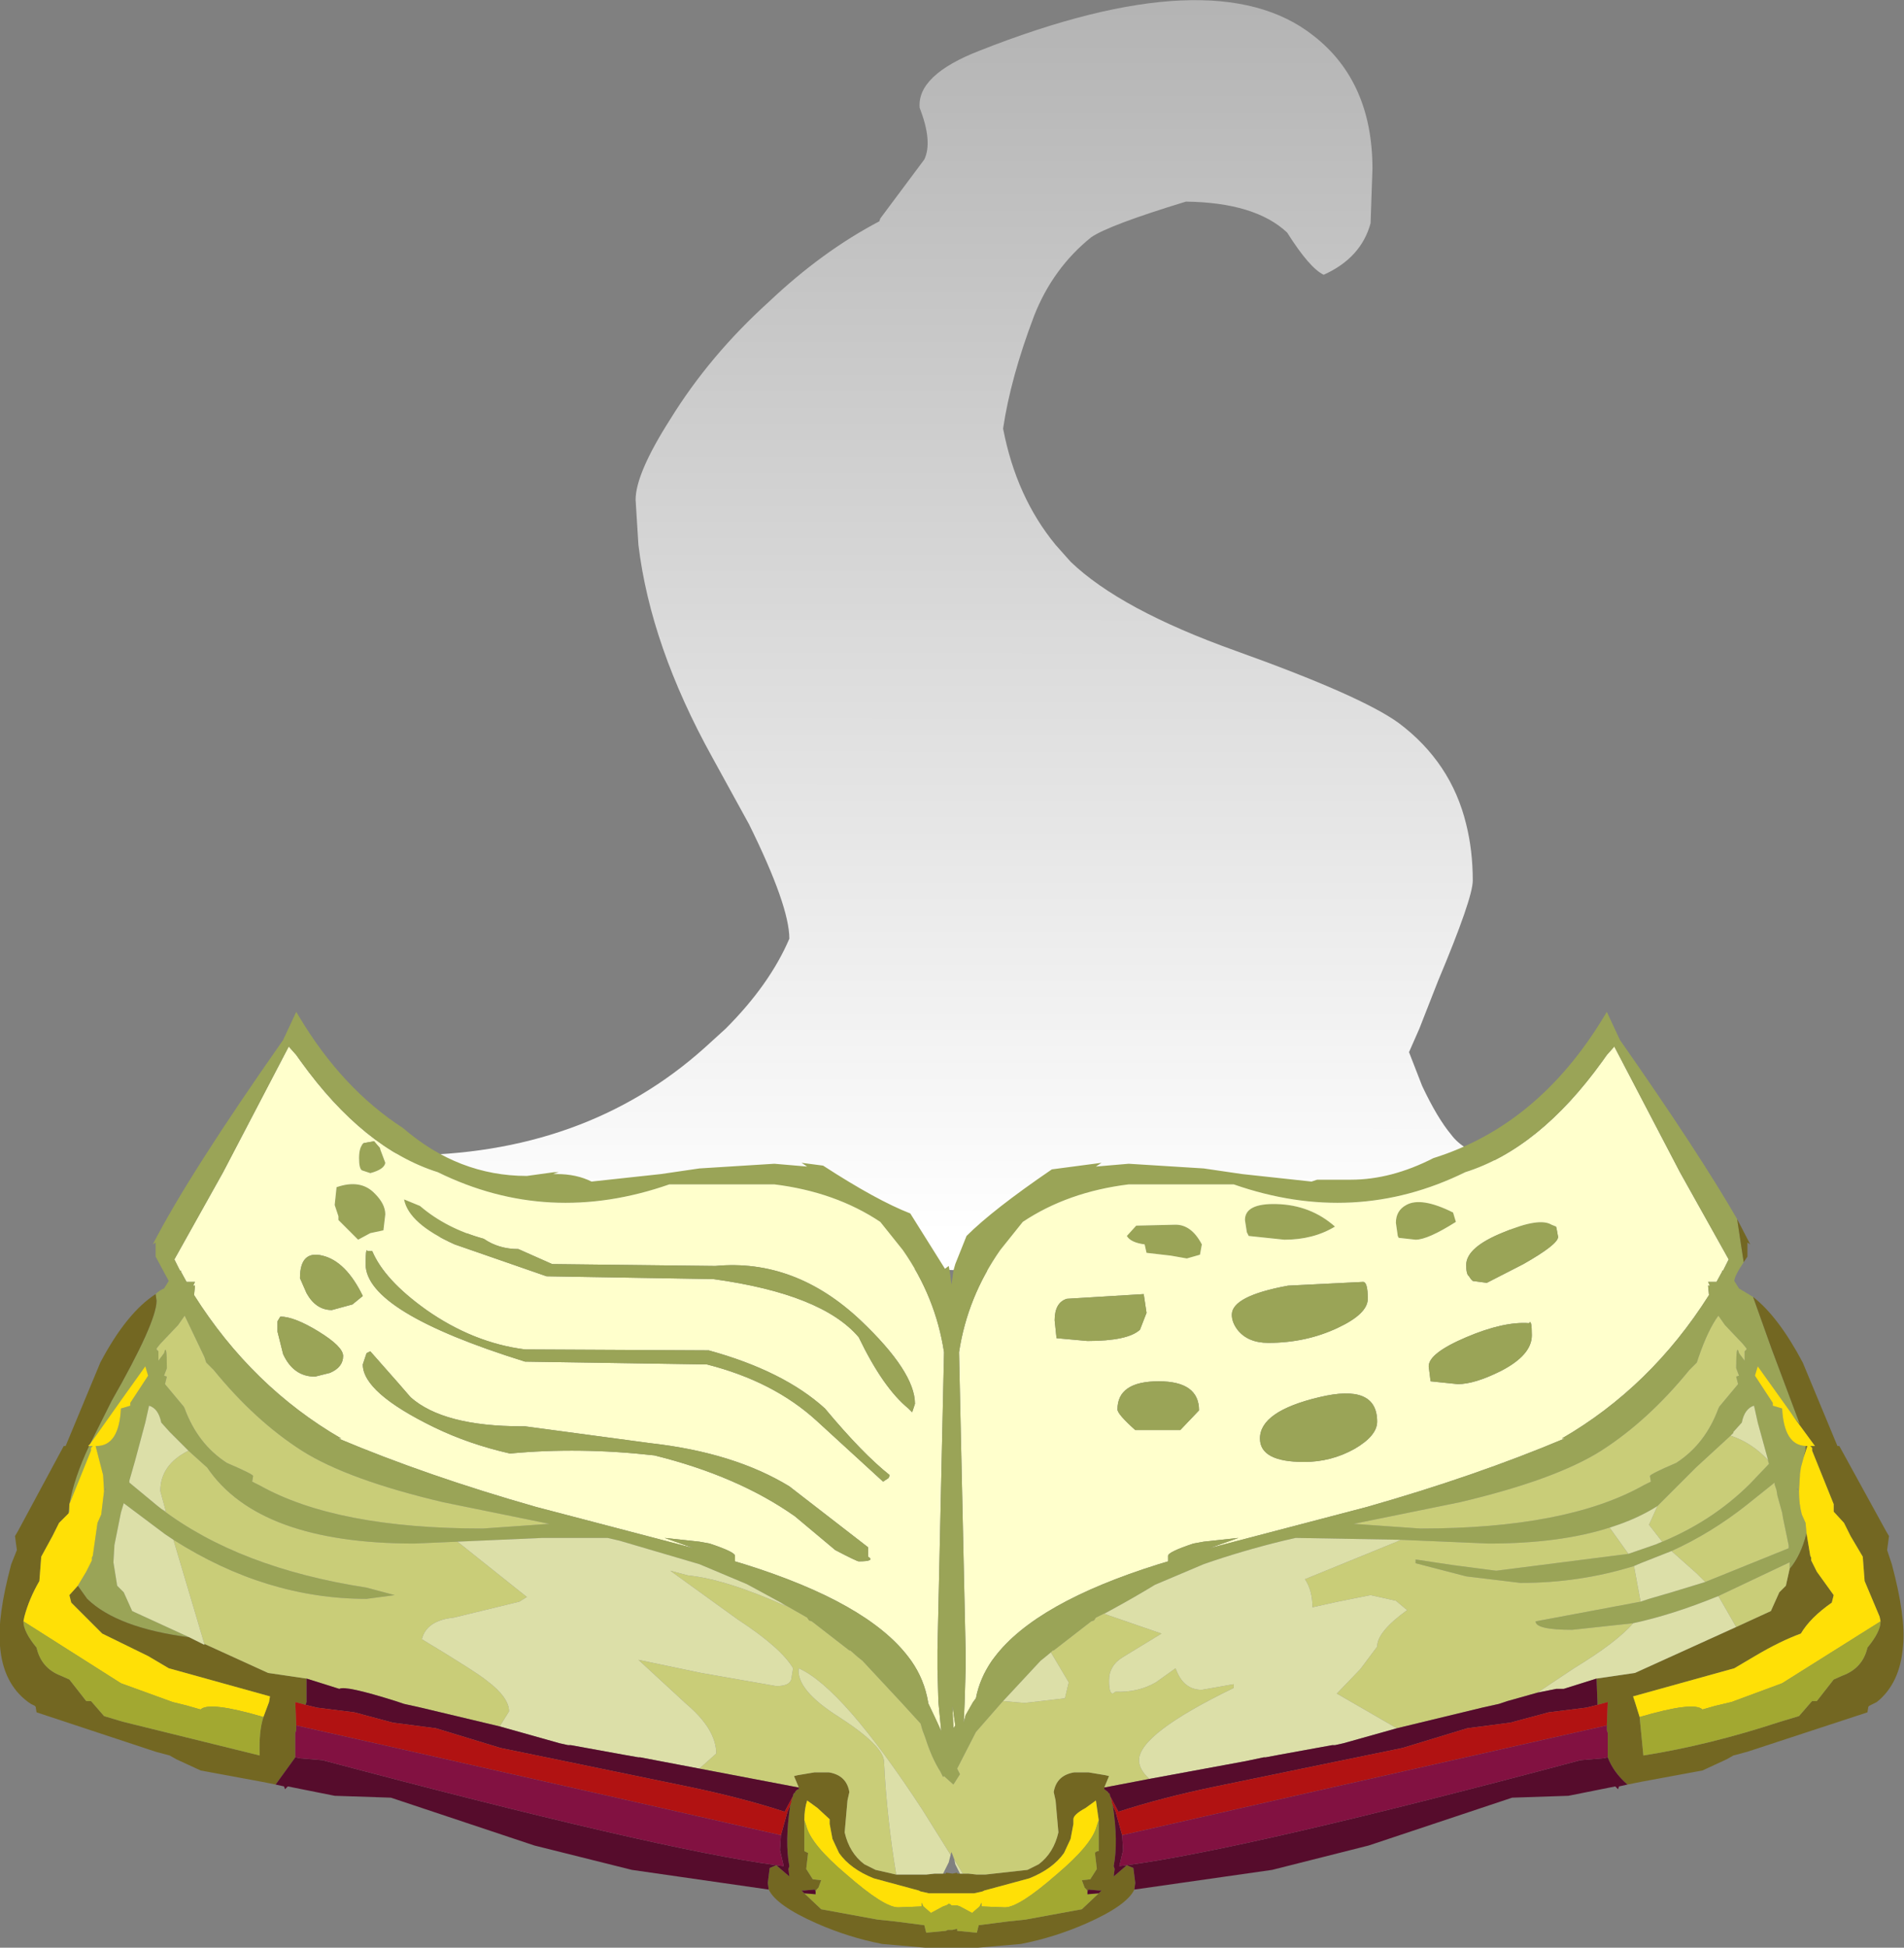 <?xml version="1.0" encoding="UTF-8" standalone="no"?>
<svg xmlns:ffdec="https://www.free-decompiler.com/flash" xmlns:xlink="http://www.w3.org/1999/xlink" ffdec:objectType="frame" height="103.85px" width="101.55px" xmlns="http://www.w3.org/2000/svg">
  <rect width="100%" height="100%" fill="#808080" stroke="none"/>
  <g transform="matrix(1.0, 0.0, 0.0, 1.0, 0.0, -50.6)">
    <use ffdec:characterId="580" height="103.85" transform="matrix(1.0, 0.0, 0.0, 1.0, 0.0, 50.6)" width="101.55" xlink:href="#shape0"/>
  </g>
  <defs>
    <g id="shape0" transform="matrix(1.0, 0.0, 0.0, 1.0, 0.0, -50.6)">
      <path d="M38.0 91.0 Q34.7 85.05 34.05 79.65 L33.9 77.25 Q33.9 75.85 35.75 72.95 37.85 69.55 41.0 66.7 43.85 64.0 46.9 62.4 L46.95 62.25 49.3 59.1 Q49.75 58.15 49.05 56.35 48.9 54.6 52.25 53.3 64.8 48.35 70.05 52.5 73.2 54.95 73.2 59.6 L73.1 62.5 Q72.6 64.35 70.6 65.25 69.85 64.9 68.65 63.0 66.95 61.4 63.25 61.35 59.15 62.6 58.2 63.25 56.15 64.9 55.15 67.45 53.9 70.75 53.5 73.45 54.2 77.1 56.3 79.65 L57.1 80.55 Q59.75 83.1 65.9 85.3 72.6 87.7 74.6 89.15 77.4 91.25 78.2 94.55 78.55 95.95 78.55 97.55 78.55 98.5 76.7 102.9 L75.7 105.45 75.15 106.7 75.85 108.5 Q76.65 110.2 77.4 111.1 78.65 112.8 83.65 113.0 L88.55 113.7 89.65 114.4 88.55 114.85 86.05 115.5 81.65 116.3 79.1 115.95 Q77.45 116.5 74.2 117.05 66.45 118.4 55.45 118.4 41.6 118.4 28.75 115.65 23.9 116.8 18.65 116.8 L13.8 116.5 Q14.3 115.15 14.3 113.7 L14.0 111.5 15.55 110.75 Q16.8 110.75 18.75 111.5 L21.55 112.2 Q31.2 112.2 37.6 106.45 L38.7 105.45 Q41.05 103.1 42.1 100.65 42.1 98.9 39.95 94.55 L38.0 91.0" fill="url(#gradient0)" fill-rule="evenodd" stroke="none"/>
      <path d="M66.4 115.65 L66.5 116.3 66.6 116.5 68.5 116.7 Q70.05 116.7 71.2 116.0 69.9 114.85 68.1 114.8 66.4 114.75 66.4 115.65 M65.8 113.75 Q72.25 116.0 78.15 113.1 82.1 111.85 85.45 107.2 L85.7 106.85 86.1 106.4 89.6 113.1 92.2 117.75 91.9 118.35 91.85 118.35 91.85 118.4 91.55 118.95 91.1 118.95 91.2 119.15 91.1 119.15 91.15 119.65 Q88.05 124.55 83.3 127.3 L83.45 127.3 Q78.7 129.3 72.9 130.95 L64.5 133.15 66.05 132.6 64.2 132.8 63.65 132.9 Q62.3 133.35 62.3 133.55 L62.3 133.85 61.8 134.0 Q55.25 136.05 53.05 138.95 L52.9 139.15 Q52.25 140.1 52.05 141.15 L51.9 141.35 51.5 142.05 51.4 142.45 51.45 141.35 51.5 139.6 51.5 139.15 51.5 138.6 51.15 122.7 Q51.6 119.75 53.35 117.25 L54.55 115.75 Q56.95 114.15 60.2 113.75 L65.8 113.75 M78.2 121.9 Q76.2 122.75 76.2 123.45 L76.3 124.25 77.75 124.4 Q78.65 124.4 80.05 123.7 81.7 122.85 81.7 121.8 81.7 120.9 81.55 121.15 80.2 121.05 78.2 121.9 M78.2 118.05 Q78.2 118.55 78.35 118.65 L78.45 118.8 78.55 118.9 79.3 119.0 81.25 118.0 Q83.1 116.95 83.1 116.55 L83.0 116.0 82.75 115.9 Q82.1 115.5 80.2 116.3 78.2 117.1 78.2 118.05 M77.65 115.75 L77.5 115.25 Q75.8 114.4 75.0 114.85 74.45 115.15 74.45 115.8 L74.55 116.5 74.6 116.6 75.5 116.7 Q76.15 116.7 77.65 115.75 M66.0 121.5 Q66.55 122.2 67.65 122.2 69.65 122.2 71.35 121.4 72.95 120.65 72.95 119.85 72.95 118.95 72.7 118.95 L68.7 119.15 Q65.7 119.7 65.7 120.7 65.7 121.1 66.0 121.5 M60.8 121.5 L61.15 120.6 61.0 119.6 56.9 119.85 Q56.25 120.05 56.25 121.0 L56.35 121.95 58.0 122.1 Q60.15 122.1 60.8 121.5 M64.1 116.95 Q63.55 115.9 62.7 115.9 L60.6 115.95 60.1 116.5 Q60.3 116.85 61.05 116.95 L61.15 117.4 62.45 117.55 63.3 117.7 64.0 117.5 64.1 116.95 M48.15 117.25 Q49.9 119.75 50.35 122.7 L50.0 138.6 50.0 139.15 50.0 139.6 50.05 141.35 50.2 142.9 49.95 142.35 49.5 141.4 49.5 141.35 Q49.3 140.15 48.6 139.15 L48.45 138.95 Q46.25 136.05 39.7 134.0 L39.2 133.85 39.2 133.55 Q39.2 133.35 37.85 132.9 L37.3 132.8 35.45 132.6 37.0 133.15 28.6 130.95 Q22.8 129.3 18.05 127.3 L18.2 127.3 Q13.45 124.55 10.35 119.65 L10.4 119.15 10.3 119.15 10.4 118.95 9.95 118.95 9.65 118.4 9.65 118.35 9.6 118.35 9.3 117.75 11.9 113.1 15.4 106.4 15.8 106.85 16.05 107.2 Q19.4 111.85 23.35 113.1 29.25 116.0 35.7 113.75 L41.3 113.75 Q44.55 114.15 46.95 115.75 L48.15 117.25 M42.4 131.45 L44.55 133.25 Q45.7 133.85 45.8 133.85 46.7 133.85 46.3 133.6 L46.3 133.1 42.1 129.85 Q39.15 128.05 34.7 127.55 L28.0 126.65 27.85 126.65 Q23.65 126.65 21.9 125.1 L21.25 124.35 19.75 122.65 19.55 122.75 19.35 123.35 Q19.35 124.85 23.15 126.7 25.0 127.6 27.2 128.1 30.9 127.75 34.9 128.2 39.35 129.3 42.4 131.45 M48.45 125.7 L48.65 125.9 48.8 125.45 Q48.8 123.75 45.9 121.0 42.4 117.7 38.15 118.1 L29.45 118.0 27.65 117.2 Q26.6 117.2 25.8 116.65 23.8 116.1 22.4 114.9 L21.55 114.55 Q21.8 115.85 24.25 116.95 L29.15 118.65 38.05 118.8 Q43.85 119.6 45.8 121.9 47.1 124.6 48.45 125.7 M47.1 129.6 L47.4 129.4 47.45 129.25 Q46.0 128.1 44.0 125.7 41.8 123.7 37.8 122.6 L28.0 122.55 Q25.25 122.2 22.75 120.45 20.5 118.85 19.85 117.3 L19.6 117.3 Q19.5 117.1 19.5 118.0 19.5 120.55 28.0 123.2 L37.7 123.35 Q41.25 124.25 43.55 126.35 L47.1 129.6 M59.6 125.75 Q59.6 126.0 60.55 126.85 L62.95 126.85 63.95 125.8 Q63.95 124.25 61.8 124.25 59.6 124.25 59.6 125.75 M50.95 142.6 L50.85 142.75 50.8 141.55 50.95 142.6 M72.25 127.85 Q73.45 127.15 73.45 126.4 73.45 124.35 70.35 125.1 67.2 125.85 67.2 127.3 67.2 128.55 69.55 128.55 71.0 128.55 72.25 127.85 M20.25 111.8 L19.95 111.45 19.4 111.55 Q19.15 111.75 19.15 112.35 19.15 112.9 19.3 113.0 L19.75 113.15 Q20.5 112.95 20.55 112.6 L20.25 111.8 M20.45 116.2 L20.55 115.35 Q20.55 114.8 20.0 114.25 19.25 113.45 17.95 113.9 L17.85 114.85 18.05 115.45 18.05 115.65 19.1 116.7 19.75 116.35 20.45 116.2 M16.35 119.55 Q16.85 120.45 17.7 120.45 L18.8 120.15 19.35 119.7 Q18.45 117.85 17.2 117.55 16.0 117.25 16.0 118.75 L16.35 119.55 M14.95 120.8 L14.8 121.05 14.8 121.6 15.1 122.8 Q15.65 124.0 16.8 124.0 L17.6 123.8 Q18.3 123.5 18.3 122.9 18.3 122.4 17.0 121.6 15.7 120.8 14.95 120.8" fill="#ffffcc" fill-rule="evenodd" stroke="none"/>
      <path d="M66.4 115.65 Q66.4 114.75 68.1 114.8 69.9 114.85 71.2 116.0 70.05 116.7 68.5 116.7 L66.6 116.5 66.5 116.3 66.4 115.65 M8.3 119.6 Q8.5 119.4 8.75 119.3 L9.0 118.9 8.3 117.6 8.3 116.85 8.15 116.95 Q10.05 113.25 15.1 106.05 L15.8 104.55 15.95 104.8 Q18.25 108.65 21.5 110.75 24.45 113.3 28.1 113.3 L29.55 113.1 29.8 113.1 29.5 113.2 29.7 113.2 Q30.75 113.2 31.55 113.6 L35.25 113.2 37.3 112.9 38.1 112.85 41.3 112.65 43.05 112.8 42.75 112.6 43.9 112.75 Q46.75 114.6 48.55 115.3 L50.4 118.25 50.6 118.1 50.65 118.35 50.75 119.1 50.85 118.35 50.95 118.0 51.55 116.5 Q52.95 115.1 56.1 112.95 L58.75 112.6 58.45 112.8 60.2 112.65 63.4 112.85 64.2 112.9 66.25 113.2 69.95 113.6 70.25 113.5 72.05 113.5 Q74.2 113.5 76.45 112.35 82.05 110.6 85.55 104.8 L85.7 104.55 86.4 106.05 Q90.6 112.05 92.65 115.6 L93.0 117.9 Q92.5 118.65 92.5 118.9 L92.75 119.3 93.5 119.75 94.5 122.55 96.0 126.55 95.7 126.2 95.5 125.9 95.0 125.2 93.75 123.45 93.6 123.95 94.55 125.4 94.55 125.55 95.05 125.7 Q95.15 127.65 96.3 127.7 L96.3 127.9 96.2 128.3 96.05 128.85 96.0 129.2 96.0 129.25 95.95 130.1 Q95.95 130.8 96.1 131.35 L96.3 131.8 96.35 132.35 Q96.05 133.55 95.45 134.25 L95.45 134.1 95.45 133.9 91.65 135.7 Q89.2 136.7 87.1 137.15 L83.85 137.5 Q81.9 137.5 81.9 137.05 L87.5 136.0 87.95 135.85 89.15 135.5 90.95 134.95 95.4 133.15 95.4 133.05 95.4 133.0 95.1 131.55 95.05 131.25 94.8 130.35 94.75 130.05 94.65 129.75 94.65 129.65 93.15 130.85 Q91.25 132.35 89.15 133.3 L87.5 133.95 87.15 134.1 Q84.25 135.0 81.1 135.0 L78.2 134.65 75.5 133.95 75.5 133.75 77.5 134.05 79.8 134.35 86.85 133.45 88.3 132.95 Q91.25 131.8 93.35 129.7 L94.35 128.65 94.3 128.5 94.3 128.45 93.75 126.45 93.55 125.55 Q93.05 125.7 92.9 126.45 L92.45 126.95 92.45 127.0 92.3 127.15 90.45 128.85 88.4 130.9 Q87.3 131.6 85.85 132.05 83.2 132.9 79.4 132.9 L74.7 132.7 69.1 132.6 68.45 132.75 Q66.2 133.3 64.2 134.0 L61.6 135.1 Q60.45 135.8 59.25 136.45 L58.45 136.85 58.35 137.0 58.2 137.05 56.2 138.6 56.15 138.6 56.05 138.7 55.75 138.95 55.5 139.15 53.5 141.3 53.45 141.35 52.05 142.95 51.05 144.9 51.2 145.2 50.85 145.75 50.35 145.3 50.3 145.35 50.15 145.05 Q49.7 144.35 49.35 143.25 L49.2 142.85 49.1 142.5 48.05 141.35 46.0 139.15 45.75 138.95 45.35 138.6 45.3 138.6 43.3 137.05 43.15 137.0 43.05 136.85 41.65 136.05 39.9 135.1 39.8 135.05 37.3 134.0 33.05 132.75 32.4 132.6 28.95 132.6 24.4 132.8 22.1 132.9 Q13.8 132.9 11.05 128.85 L10.05 127.95 9.05 126.95 8.6 126.45 Q8.45 125.7 7.95 125.55 L7.75 126.45 7.2 128.5 6.9 129.55 6.9 129.65 8.35 130.85 8.6 131.05 Q12.75 134.2 19.55 135.25 L21.05 135.65 19.55 135.85 Q14.2 135.85 9.25 132.7 L8.8 132.4 6.6 130.75 6.45 131.25 6.15 132.75 6.1 133.0 6.1 133.05 6.05 133.9 6.25 135.15 6.6 135.5 7.05 136.5 10.1 137.9 Q6.25 137.4 4.65 135.85 L4.15 135.15 4.6 134.4 4.9 133.8 4.9 133.65 4.95 133.55 5.2 131.8 5.4 131.35 5.55 130.1 5.5 129.25 5.1 127.7 5.15 127.7 Q6.35 127.7 6.45 125.7 L6.95 125.55 6.95 125.4 7.9 123.95 7.75 123.45 6.5 125.2 4.8 127.6 5.95 125.3 Q8.35 121.1 8.35 119.95 L8.3 119.6 M5.55 130.1 L5.65 130.0 5.65 129.95 5.55 130.1 M95.95 130.1 L95.85 129.95 95.85 130.0 95.95 130.1 M64.1 116.95 L64.0 117.5 63.3 117.7 62.45 117.55 61.15 117.4 61.05 116.95 Q60.3 116.85 60.1 116.5 L60.6 115.95 62.7 115.9 Q63.55 115.9 64.1 116.95 M60.8 121.5 Q60.15 122.1 58.0 122.1 L56.35 121.95 56.25 121.0 Q56.25 120.05 56.9 119.85 L61.0 119.6 61.15 120.6 60.8 121.5 M66.0 121.5 Q65.7 121.1 65.7 120.7 65.7 119.7 68.7 119.15 L72.7 118.95 Q72.95 118.95 72.95 119.85 72.95 120.65 71.35 121.4 69.65 122.2 67.65 122.2 66.55 122.2 66.0 121.5 M77.65 115.75 Q76.15 116.7 75.5 116.7 L74.6 116.6 74.55 116.5 74.45 115.8 Q74.45 115.15 75.0 114.85 75.8 114.4 77.5 115.25 L77.65 115.75 M78.2 118.05 Q78.2 117.1 80.2 116.3 82.1 115.5 82.75 115.9 L83.0 116.0 83.1 116.55 Q83.1 116.95 81.25 118.0 L79.3 119.0 78.55 118.9 78.45 118.8 78.35 118.65 Q78.2 118.55 78.2 118.05 M78.2 121.9 Q80.2 121.05 81.55 121.15 81.7 120.9 81.7 121.8 81.7 122.85 80.05 123.7 78.65 124.4 77.75 124.4 L76.3 124.25 76.2 123.45 Q76.2 122.75 78.2 121.9 M65.8 113.75 L60.2 113.75 Q56.95 114.15 54.55 115.75 L53.35 117.25 Q51.6 119.75 51.15 122.7 L51.5 138.6 51.5 139.15 51.5 139.6 51.45 141.35 51.4 142.45 51.5 142.05 51.9 141.35 52.05 141.15 Q52.25 140.1 52.9 139.15 L53.05 138.95 Q55.25 136.05 61.8 134.0 L62.3 133.85 62.3 133.55 Q62.3 133.35 63.65 132.9 L64.2 132.8 66.05 132.6 64.5 133.15 72.9 130.95 Q78.7 129.3 83.45 127.3 L83.3 127.3 Q88.05 124.55 91.15 119.65 L91.1 119.15 91.2 119.15 91.1 118.95 91.55 118.95 91.85 118.4 91.85 118.35 91.9 118.35 92.2 117.75 89.6 113.1 86.1 106.4 85.7 106.85 85.45 107.2 Q82.1 111.85 78.15 113.1 72.25 116.0 65.8 113.75 M48.15 117.25 L46.95 115.75 Q44.55 114.15 41.3 113.75 L35.7 113.75 Q29.25 116.0 23.35 113.1 19.4 111.85 16.05 107.2 L15.8 106.85 15.4 106.4 11.9 113.1 9.3 117.75 9.6 118.35 9.65 118.35 9.65 118.4 9.95 118.95 10.4 118.95 10.3 119.15 10.4 119.15 10.35 119.65 Q13.45 124.55 18.2 127.3 L18.05 127.3 Q22.8 129.3 28.6 130.95 L37.0 133.15 35.45 132.6 37.3 132.8 37.85 132.9 Q39.2 133.35 39.2 133.55 L39.2 133.85 39.7 134.0 Q46.25 136.05 48.45 138.95 L48.6 139.15 Q49.3 140.15 49.5 141.35 L49.5 141.4 49.95 142.35 50.2 142.9 50.05 141.35 50.0 139.6 50.0 139.15 50.0 138.6 50.35 122.7 Q49.9 119.75 48.15 117.25 M59.6 125.75 Q59.6 124.25 61.8 124.25 63.95 124.25 63.95 125.8 L62.95 126.85 60.55 126.85 Q59.6 126.0 59.6 125.75 M47.1 129.6 L43.55 126.35 Q41.25 124.25 37.7 123.35 L28.0 123.2 Q19.5 120.55 19.5 118.0 19.5 117.1 19.6 117.3 L19.85 117.3 Q20.5 118.85 22.75 120.45 25.25 122.2 28.0 122.55 L37.8 122.6 Q41.8 123.7 44.0 125.7 46.0 128.1 47.45 129.25 L47.4 129.4 47.1 129.6 M48.45 125.7 Q47.1 124.6 45.8 121.9 43.85 119.6 38.05 118.8 L29.15 118.65 24.25 116.95 Q21.8 115.85 21.55 114.55 L22.4 114.9 Q23.8 116.1 25.8 116.65 26.6 117.2 27.65 117.2 L29.45 118.0 38.15 118.1 Q42.4 117.7 45.9 121.0 48.8 123.75 48.8 125.45 L48.65 125.9 48.45 125.7 M42.4 131.45 Q39.35 129.3 34.9 128.2 30.9 127.75 27.2 128.1 25.0 127.6 23.15 126.7 19.35 124.85 19.35 123.35 L19.55 122.75 19.75 122.65 21.25 124.35 21.9 125.1 Q23.65 126.65 27.85 126.65 L28.0 126.65 34.7 127.55 Q39.15 128.05 42.1 129.85 L46.3 133.1 46.3 133.6 Q46.7 133.85 45.8 133.85 45.7 133.85 44.55 133.25 L42.4 131.45 M50.95 142.6 L50.8 141.55 50.85 142.75 50.95 142.6 M72.25 127.85 Q71.0 128.55 69.55 128.55 67.2 128.55 67.2 127.3 67.2 125.85 70.35 125.1 73.45 124.35 73.45 126.4 73.45 127.15 72.25 127.85 M75.75 132.1 Q83.55 132.1 87.65 129.8 L88.05 129.6 88.0 129.3 Q88.0 129.2 89.4 128.6 90.95 127.6 91.65 125.7 L91.7 125.6 92.7 124.4 92.6 124.0 92.75 123.95 92.6 123.55 Q92.6 122.15 92.75 122.75 L93.05 123.15 93.05 122.65 93.15 122.55 93.15 122.5 92.95 122.25 92.0 121.25 91.65 120.75 Q91.1 121.5 90.6 122.95 L90.5 123.25 90.1 123.65 Q87.9 126.35 85.4 127.95 82.95 129.5 77.85 130.7 L72.2 131.85 75.75 132.1 M20.25 111.8 L20.55 112.6 Q20.5 112.95 19.75 113.15 L19.3 113.0 Q19.15 112.9 19.15 112.35 19.15 111.75 19.4 111.55 L19.95 111.45 20.25 111.8 M20.45 116.2 L19.75 116.35 19.1 116.7 18.05 115.65 18.05 115.45 17.85 114.85 17.95 113.9 Q19.25 113.45 20.0 114.25 20.55 114.8 20.55 115.35 L20.45 116.2 M8.75 122.75 Q8.9 122.15 8.9 123.55 L8.75 123.95 8.9 124.0 8.8 124.4 9.8 125.6 9.85 125.7 Q10.55 127.6 12.1 128.6 13.5 129.2 13.5 129.3 L13.45 129.6 13.85 129.8 Q17.95 132.1 25.75 132.1 L29.3 131.85 23.65 130.7 Q18.55 129.5 16.1 127.95 13.6 126.35 11.4 123.65 L11.0 123.25 10.9 122.95 9.85 120.75 9.5 121.25 8.55 122.25 8.35 122.5 8.35 122.55 8.45 122.65 8.45 123.15 8.75 122.75 M14.95 120.8 Q15.7 120.8 17.0 121.6 18.3 122.4 18.3 122.9 18.3 123.5 17.6 123.8 L16.8 124.0 Q15.65 124.0 15.1 122.8 L14.8 121.6 14.8 121.05 14.95 120.8 M16.35 119.55 L16.0 118.75 Q16.0 117.25 17.2 117.55 18.45 117.85 19.35 119.7 L18.8 120.15 17.7 120.45 Q16.85 120.45 16.35 119.55 M4.75 127.7 L4.95 127.7 4.85 127.8 4.85 127.95 3.7 130.8 3.7 131.2 3.65 131.3 3.7 130.8 Q3.95 129.4 4.75 127.7" fill="#9aa457" fill-rule="evenodd" stroke="none"/>
      <path d="M8.3 119.6 L8.35 119.95 Q8.35 121.1 5.95 125.3 L4.8 127.6 4.7 127.7 4.75 127.7 Q3.95 129.4 3.7 130.8 L3.65 131.3 3.15 131.8 2.8 132.5 2.2 133.6 2.1 134.9 Q1.55 135.85 1.3 136.8 L1.25 137.05 Q1.25 137.6 1.95 138.45 2.2 139.55 3.25 139.95 L3.7 140.15 4.6 141.3 4.85 141.3 4.9 141.35 5.55 142.1 6.55 142.4 13.85 144.2 Q13.8 142.9 14.05 142.15 L14.35 141.35 14.4 141.05 9.0 139.55 7.9 138.9 5.45 137.7 3.8 136.05 3.7 135.65 4.15 135.15 4.65 135.85 Q6.25 137.4 10.1 137.9 L10.9 138.3 10.9 138.25 14.3 139.8 16.35 140.1 16.35 141.35 16.3 141.5 15.75 141.35 15.8 142.6 15.8 142.85 15.75 143.0 15.75 144.3 14.7 145.75 13.95 145.6 10.7 145.0 9.4 144.4 9.05 144.2 8.3 144.0 1.95 141.9 1.9 141.6 1.85 141.55 1.65 141.45 1.5 141.35 Q0.15 140.35 0.0 138.35 -0.15 136.8 0.6 134.0 L0.9 133.25 0.8 132.5 0.95 132.25 3.4 127.7 3.5 127.7 5.35 123.25 Q6.75 120.6 8.3 119.6 M95.45 134.25 Q96.05 133.55 96.35 132.35 L96.55 133.55 96.6 133.65 96.6 133.8 96.9 134.4 97.8 135.65 97.7 136.05 Q96.55 136.85 96.05 137.7 94.95 138.1 93.6 138.9 L92.5 139.55 87.1 141.05 87.2 141.35 87.45 142.15 87.65 144.2 Q91.15 143.65 94.95 142.4 L95.95 142.1 96.6 141.35 96.65 141.3 96.9 141.3 97.8 140.15 98.25 139.95 Q99.35 139.55 99.6 138.45 100.3 137.6 100.3 137.05 L100.25 136.8 99.45 134.9 99.35 133.6 98.7 132.5 98.35 131.8 97.8 131.2 97.8 130.8 96.65 127.95 96.65 127.8 96.55 127.7 96.8 127.7 95.7 126.2 96.0 126.55 94.5 122.55 93.5 119.75 Q94.85 120.8 96.15 123.25 L98.0 127.7 98.1 127.7 100.6 132.25 100.75 132.5 100.65 133.25 100.9 134.0 Q101.65 136.8 101.5 138.35 101.35 140.35 100.1 141.35 L99.9 141.45 99.7 141.55 99.65 141.6 99.6 141.9 93.2 144.0 92.45 144.2 92.1 144.4 90.8 145.0 87.55 145.6 86.8 145.75 Q86.05 145.1 85.75 144.3 L85.75 143.0 85.7 142.85 85.7 142.6 85.75 141.35 85.2 141.5 85.2 141.35 85.15 140.1 87.2 139.8 92.6 137.35 94.45 136.5 94.9 135.5 95.25 135.15 95.45 134.25 M96.2 128.3 L96.3 127.9 96.3 127.7 96.4 127.7 96.2 128.3 M93.0 117.9 L92.65 115.6 93.35 116.95 93.2 116.85 93.2 117.6 93.0 117.9 M47.8 150.55 L48.95 150.55 49.05 150.55 49.35 150.55 49.4 150.55 49.85 150.5 50.3 150.5 50.45 150.5 50.45 150.45 50.8 150.5 51.05 150.45 51.05 150.5 51.2 150.5 51.35 150.5 51.65 150.5 52.1 150.55 52.15 150.55 52.45 150.55 52.55 150.55 54.8 150.3 55.4 150.0 Q56.2 149.4 56.45 148.3 L56.3 146.6 56.2 146.15 Q56.35 145.25 57.3 145.1 L58.05 145.1 58.95 145.25 59.15 145.3 58.9 145.9 58.9 146.0 59.1 146.15 59.1 146.2 59.15 146.2 59.2 146.3 59.2 146.35 59.25 146.5 59.3 146.65 59.3 146.7 59.35 146.85 Q59.65 148.8 59.4 150.1 L59.45 150.25 59.4 150.65 60.1 150.05 60.45 150.2 60.55 151.0 60.5 151.35 Q60.1 152.2 57.95 153.15 56.25 153.9 54.45 154.25 L52.15 154.45 51.7 154.45 51.05 154.45 50.95 154.45 50.55 154.45 50.45 154.45 49.8 154.45 49.35 154.45 47.05 154.25 Q45.25 153.9 43.55 153.15 41.4 152.2 41.0 151.35 L40.95 151.0 41.05 150.2 41.4 150.05 42.1 150.65 42.05 150.25 42.1 150.1 Q41.85 148.8 42.15 146.85 L42.2 146.7 42.2 146.65 42.25 146.5 42.3 146.35 42.3 146.3 42.35 146.2 42.4 146.2 42.4 146.15 Q42.5 146.0 42.6 146.0 L42.6 145.9 42.35 145.3 42.55 145.25 43.45 145.1 44.2 145.1 Q45.15 145.25 45.3 146.15 L45.2 146.6 45.05 148.3 Q45.3 149.4 46.1 150.0 L46.7 150.3 47.8 150.55 M42.9 147.65 L42.9 147.8 42.9 149.3 43.1 149.4 43.0 150.25 43.35 150.8 43.8 150.85 43.65 151.25 43.55 151.35 43.5 151.45 43.45 151.35 42.9 151.4 42.75 151.4 42.9 151.55 43.8 152.4 46.8 152.95 47.75 153.05 49.3 153.25 49.4 153.65 50.45 153.55 50.55 153.5 50.8 153.5 51.0 153.45 51.05 153.45 51.05 153.55 52.1 153.65 52.2 153.25 53.75 153.05 54.7 152.95 57.7 152.4 58.6 151.55 58.75 151.4 58.6 151.4 58.05 151.35 58.0 151.45 57.95 151.35 57.85 151.25 57.7 150.85 58.15 150.8 58.5 150.25 58.4 149.4 Q58.45 149.3 58.6 149.3 L58.6 147.8 58.6 147.65 58.45 146.6 57.9 147.0 Q57.25 147.35 57.25 147.6 L57.25 147.8 57.25 147.85 57.1 148.65 56.75 149.4 Q56.15 150.25 54.9 150.75 L52.5 151.4 52.4 151.45 51.95 151.55 51.7 151.55 51.55 151.55 51.45 151.55 51.05 151.55 50.45 151.55 50.05 151.55 49.95 151.55 49.8 151.55 49.55 151.55 49.1 151.45 49.0 151.4 46.6 150.75 Q45.35 150.25 44.75 149.4 L44.4 148.65 44.25 147.85 44.25 147.8 44.25 147.6 43.6 147.0 43.05 146.6 Q42.9 147.05 42.9 147.65" fill="#736722" fill-rule="evenodd" stroke="none"/>
      <path d="M9.25 132.7 Q14.2 135.85 19.55 135.85 L21.05 135.65 19.55 135.25 Q12.75 134.2 8.6 131.05 L8.85 131.2 8.55 130.1 Q8.55 128.7 10.05 127.95 L11.05 128.85 Q13.8 132.9 22.1 132.9 L24.4 132.8 28.1 135.75 27.7 136.0 24.2 136.85 Q22.75 137.0 22.5 138.0 25.4 139.75 25.95 140.2 27.15 141.1 27.15 141.85 L26.65 142.65 22.45 141.65 21.55 141.45 21.25 141.35 21.1 141.3 Q18.4 140.45 18.1 140.65 L16.35 140.1 14.3 139.8 10.9 138.25 9.25 132.7 M41.65 136.05 L43.05 136.85 43.15 137.0 43.3 137.05 45.3 138.6 45.35 138.6 45.75 138.95 46.0 139.15 48.05 141.35 49.1 142.5 49.2 142.85 49.35 143.25 Q49.7 144.35 50.15 145.05 L50.3 145.35 50.35 145.3 50.85 145.75 51.2 145.2 51.05 144.9 52.05 142.95 53.45 141.35 53.5 141.3 54.65 141.4 56.8 141.15 57.0 140.3 56.05 138.7 56.15 138.6 56.2 138.6 58.2 137.05 58.35 137.0 58.45 136.85 59.25 136.45 58.9 136.65 61.95 137.7 59.9 138.95 Q59.15 139.4 59.15 140.2 59.15 140.9 59.35 140.9 L59.5 140.8 Q60.7 140.85 61.65 140.3 L62.7 139.55 Q63.1 140.7 64.1 140.7 L65.8 140.4 65.8 140.6 Q60.75 143.05 60.75 144.45 60.75 144.95 61.3 145.45 L58.95 145.9 58.9 145.9 59.15 145.3 58.95 145.25 58.05 145.1 57.3 145.1 Q56.35 145.25 56.2 146.15 L56.3 146.6 56.45 148.3 Q56.2 149.4 55.4 150.0 L54.8 150.3 52.55 150.55 52.45 150.55 52.15 150.55 52.1 150.55 51.65 150.5 51.35 150.5 50.9 149.75 50.75 149.35 50.7 149.5 49.2 147.1 Q44.95 140.6 42.6 139.55 42.45 140.7 44.75 142.15 47.15 143.7 47.15 144.55 47.3 147.55 47.8 150.55 L46.7 150.3 46.1 150.0 Q45.3 149.4 45.05 148.3 L45.2 146.6 45.3 146.15 Q45.15 145.25 44.2 145.1 L43.45 145.1 42.55 145.25 42.35 145.3 42.6 145.9 42.55 145.9 37.3 144.9 38.2 144.1 Q38.2 142.8 36.6 141.45 L34.05 139.1 37.4 139.8 41.4 140.5 Q42.1 140.5 42.2 140.15 L42.3 139.55 Q41.65 138.45 39.35 136.95 L35.75 134.35 36.7 134.6 Q38.7 134.8 41.95 136.25 L41.65 136.05 M74.7 132.7 L79.4 132.9 Q83.2 132.9 85.85 132.05 L86.85 133.45 79.8 134.35 77.5 134.05 75.5 133.75 75.5 133.95 78.2 134.65 81.1 135.0 Q84.25 135.0 87.15 134.1 L87.5 136.0 81.9 137.05 Q81.9 137.5 83.85 137.5 L87.1 137.15 Q86.25 138.15 83.95 139.55 L82.0 140.85 80.4 141.3 80.25 141.35 79.95 141.45 79.05 141.65 74.5 142.75 71.3 140.9 72.55 139.6 73.45 138.4 Q73.45 137.6 75.05 136.45 L74.45 135.95 73.1 135.65 71.35 136.0 70.0 136.3 Q70.0 135.4 69.6 134.8 L74.5 132.8 74.7 132.7 M88.4 130.9 L90.45 128.85 92.3 127.15 Q93.4 127.5 94.3 128.45 L94.3 128.5 94.35 128.65 93.35 129.7 Q91.25 131.8 88.3 132.95 L88.65 132.8 87.95 131.9 88.4 130.9 M89.15 133.3 Q91.25 132.35 93.15 130.85 L94.65 129.65 94.65 129.75 94.75 130.05 94.8 130.35 95.05 131.25 95.1 131.55 95.4 133.0 95.4 133.05 95.4 133.15 90.95 134.95 90.5 134.5 89.15 133.3 M91.65 135.7 L95.45 133.9 95.45 134.1 95.45 134.25 95.25 135.15 94.9 135.5 94.45 136.5 92.6 137.35 91.65 135.7 M75.75 132.1 L72.2 131.85 77.85 130.7 Q82.95 129.5 85.4 127.95 87.9 126.35 90.1 123.65 L90.5 123.25 90.6 122.95 Q91.1 121.5 91.65 120.75 L92.0 121.25 92.95 122.25 93.15 122.5 93.15 122.55 93.05 122.65 93.05 123.15 92.75 122.75 Q92.6 122.15 92.6 123.55 L92.75 123.95 92.6 124.0 92.7 124.4 91.7 125.6 91.65 125.7 Q90.95 127.6 89.4 128.6 88.0 129.2 88.0 129.3 L88.05 129.6 87.65 129.8 Q83.55 132.1 75.75 132.1 M8.75 122.75 L8.45 123.15 8.45 122.65 8.35 122.55 8.35 122.5 8.55 122.25 9.5 121.25 9.85 120.75 10.9 122.95 11.0 123.25 11.4 123.65 Q13.6 126.35 16.1 127.95 18.55 129.5 23.65 130.7 L29.3 131.85 25.75 132.1 Q17.95 132.1 13.85 129.8 L13.45 129.6 13.5 129.3 Q13.5 129.2 12.1 128.6 10.55 127.6 9.85 125.7 L9.8 125.6 8.8 124.4 8.9 124.0 8.75 123.95 8.9 123.55 Q8.9 122.15 8.75 122.75" fill="#c9cd78" fill-rule="evenodd" stroke="none"/>
      <path d="M4.8 127.6 L6.5 125.2 7.75 123.45 7.9 123.95 6.95 125.4 6.95 125.55 6.45 125.7 Q6.35 127.7 5.15 127.7 L5.1 127.7 5.5 129.25 5.55 130.1 5.4 131.35 5.2 131.8 4.95 133.55 4.9 133.65 4.9 133.8 4.6 134.4 4.15 135.15 3.7 135.65 3.8 136.05 5.45 137.7 7.9 138.9 9.0 139.55 14.4 141.05 14.35 141.35 14.05 142.15 Q11.15 141.3 10.7 141.75 L10.0 141.55 9.2 141.35 6.45 140.35 1.25 137.05 1.3 136.8 Q1.55 135.85 2.1 134.9 L2.2 133.6 2.8 132.5 3.15 131.8 3.65 131.3 3.7 131.2 3.7 130.8 4.85 127.95 4.85 127.8 4.95 127.7 4.75 127.7 4.7 127.7 4.8 127.6 M96.35 132.35 L96.3 131.8 96.1 131.35 Q95.95 130.8 95.95 130.1 L96.0 129.25 96.0 129.2 96.05 128.85 96.2 128.3 96.4 127.7 96.3 127.7 Q95.15 127.65 95.05 125.7 L94.55 125.55 94.55 125.4 93.6 123.95 93.75 123.45 95.0 125.2 95.5 125.9 95.7 126.2 96.8 127.7 96.55 127.7 96.65 127.8 96.65 127.95 97.8 130.8 97.8 131.2 98.35 131.8 98.7 132.5 99.35 133.6 99.45 134.9 100.25 136.8 100.3 137.05 95.05 140.35 92.35 141.35 91.5 141.55 90.8 141.75 Q90.35 141.3 87.45 142.15 L87.2 141.35 87.1 141.05 92.5 139.55 93.6 138.9 Q94.95 138.1 96.05 137.7 96.55 136.85 97.7 136.05 L97.8 135.65 96.9 134.4 96.6 133.8 96.6 133.65 96.55 133.55 96.35 132.35 M58.6 147.65 L58.5 147.95 Q58.25 148.95 56.35 150.55 54.35 152.3 53.6 152.3 L52.35 152.25 52.35 152.05 52.25 152.25 51.85 152.6 51.2 152.25 51.05 152.2 50.75 152.2 50.7 152.15 50.6 152.1 50.55 152.15 50.45 152.2 50.3 152.25 49.65 152.6 49.25 152.25 49.15 152.05 49.15 152.25 47.9 152.3 Q47.15 152.3 45.15 150.55 43.25 148.95 43.0 147.95 L42.9 147.65 Q42.9 147.05 43.05 146.6 L43.6 147.0 44.25 147.6 44.25 147.8 44.25 147.85 44.4 148.65 44.75 149.4 Q45.35 150.25 46.6 150.75 L49.0 151.4 49.1 151.45 49.55 151.55 49.8 151.55 49.95 151.55 50.05 151.55 50.45 151.55 51.05 151.55 51.45 151.55 51.55 151.55 51.7 151.55 51.95 151.55 52.4 151.45 52.5 151.4 54.9 150.75 Q56.15 150.25 56.75 149.4 L57.1 148.65 57.25 147.85 57.25 147.8 57.25 147.6 Q57.25 147.35 57.9 147.0 L58.45 146.6 58.6 147.65" fill="#ffe006" fill-rule="evenodd" stroke="none"/>
      <path d="M10.1 137.9 L7.05 136.5 6.6 135.5 6.25 135.15 6.05 133.9 6.1 133.05 6.1 133.0 6.15 132.75 6.45 131.25 6.6 130.75 8.8 132.4 9.25 132.7 10.9 138.25 10.9 138.3 10.1 137.9 M8.6 131.05 L8.35 130.85 6.9 129.65 6.9 129.55 7.2 128.5 7.75 126.45 7.95 125.55 Q8.45 125.7 8.6 126.45 L9.05 126.95 10.05 127.95 Q8.55 128.7 8.55 130.1 L8.85 131.2 8.6 131.05 M24.4 132.8 L28.95 132.6 32.4 132.6 33.05 132.75 37.3 134.0 39.8 135.05 39.9 135.1 41.65 136.05 41.95 136.25 Q38.7 134.8 36.7 134.6 L35.75 134.35 39.35 136.95 Q41.65 138.45 42.3 139.55 L42.2 140.15 Q42.1 140.5 41.4 140.5 L37.4 139.8 34.05 139.1 36.6 141.45 Q38.2 142.8 38.2 144.1 L37.3 144.9 34.15 144.3 34.05 144.3 33.2 144.15 30.45 143.65 30.3 143.65 29.85 143.55 26.65 142.65 27.15 141.85 Q27.15 141.1 25.95 140.2 25.4 139.75 22.5 138.0 22.75 137.0 24.2 136.85 L27.7 136.0 28.1 135.75 24.4 132.8 M53.5 141.3 L55.5 139.15 55.75 138.95 56.05 138.7 57.0 140.3 56.8 141.15 54.65 141.4 53.5 141.3 M59.25 136.45 Q60.45 135.8 61.6 135.1 L64.2 134.0 Q66.2 133.3 68.45 132.75 L69.1 132.6 74.7 132.7 74.5 132.8 69.6 134.8 Q70.0 135.4 70.0 136.3 L71.35 136.0 73.1 135.65 74.45 135.95 75.05 136.45 Q73.45 137.6 73.45 138.4 L72.55 139.6 71.3 140.9 74.5 142.75 71.65 143.55 71.2 143.65 71.05 143.65 68.3 144.15 67.5 144.3 67.4 144.3 66.45 144.5 61.3 145.45 Q60.75 144.95 60.75 144.45 60.75 143.05 65.8 140.6 L65.8 140.4 64.1 140.7 Q63.1 140.7 62.7 139.55 L61.65 140.3 Q60.7 140.85 59.5 140.8 L59.35 140.9 Q59.15 140.9 59.15 140.2 59.15 139.4 59.9 138.95 L61.95 137.7 58.9 136.65 59.25 136.45 M85.85 132.05 Q87.3 131.6 88.4 130.9 L87.95 131.9 88.65 132.8 88.3 132.95 86.85 133.45 85.85 132.05 M92.3 127.15 L92.45 127.0 92.45 126.95 92.9 126.45 Q93.05 125.7 93.55 125.55 L93.75 126.45 94.3 128.45 Q93.4 127.5 92.3 127.15 M87.15 134.1 L87.5 133.95 89.15 133.3 90.5 134.5 90.95 134.95 89.15 135.5 87.95 135.85 87.5 136.0 87.15 134.1 M87.1 137.15 Q89.2 136.7 91.65 135.7 L92.6 137.35 87.2 139.8 85.15 140.1 83.4 140.65 83.3 140.65 83.25 140.65 83.0 140.65 82.0 140.85 83.95 139.55 Q86.25 138.15 87.1 137.15 M47.8 150.55 Q47.3 147.55 47.15 144.55 47.15 143.7 44.75 142.15 42.45 140.7 42.6 139.55 44.95 140.6 49.2 147.1 L50.7 149.5 50.6 149.9 50.55 150.0 50.3 150.5 49.85 150.5 49.4 150.55 49.35 150.55 49.05 150.55 48.95 150.55 47.8 150.55 M50.9 149.75 L51.35 150.5 51.2 150.5 50.95 150.0 50.9 149.75" fill="#dcdfa8" fill-rule="evenodd" stroke="none"/>
      <path d="M43.5 151.45 L43.55 151.35 43.65 151.25 43.8 150.85 43.35 150.8 43.0 150.25 43.1 149.4 42.9 149.3 42.9 147.8 42.9 147.65 43.0 147.95 Q43.25 148.95 45.15 150.55 47.15 152.3 47.9 152.3 L49.15 152.25 49.15 152.05 49.25 152.25 49.65 152.6 50.3 152.25 50.45 152.2 50.55 152.15 50.6 152.1 50.7 152.15 50.75 152.2 51.05 152.2 51.2 152.25 51.85 152.6 52.25 152.25 52.35 152.05 52.35 152.25 53.6 152.3 Q54.35 152.3 56.35 150.55 58.25 148.95 58.5 147.95 L58.6 147.65 58.6 147.8 58.6 149.3 Q58.45 149.3 58.4 149.4 L58.5 150.25 58.15 150.8 57.7 150.85 57.85 151.25 57.95 151.35 58.0 151.45 58.0 151.6 58.6 151.55 57.7 152.4 54.7 152.95 53.75 153.05 52.2 153.25 52.1 153.65 51.05 153.55 51.05 153.45 51.0 153.45 50.8 153.5 50.55 153.5 50.45 153.55 49.4 153.65 49.3 153.25 47.75 153.05 46.8 152.95 43.8 152.4 42.9 151.55 43.5 151.6 43.5 151.45 M1.25 137.05 L6.45 140.35 9.2 141.35 10.0 141.55 10.7 141.75 Q11.15 141.3 14.05 142.15 13.8 142.9 13.85 144.2 L6.55 142.4 5.55 142.1 4.9 141.35 4.85 141.3 4.6 141.3 3.7 140.15 3.25 139.95 Q2.2 139.55 1.95 138.45 1.25 137.6 1.25 137.05 M87.45 142.15 Q90.35 141.3 90.8 141.75 L91.5 141.55 92.35 141.35 95.05 140.35 100.3 137.05 Q100.3 137.6 99.6 138.45 99.35 139.55 98.25 139.95 L97.8 140.15 96.9 141.3 96.65 141.3 96.6 141.35 95.95 142.1 94.95 142.4 Q91.15 143.65 87.65 144.2 L87.45 142.15" fill="#a2a831" fill-rule="evenodd" stroke="none"/>
      <path d="M58.9 145.9 L58.95 145.9 61.3 145.45 66.45 144.5 67.4 144.3 67.5 144.3 68.3 144.15 71.05 143.65 71.2 143.65 71.65 143.55 74.5 142.75 79.05 141.65 79.95 141.45 80.25 141.35 80.4 141.3 82.0 140.85 83.0 140.65 83.25 140.65 83.3 140.65 83.4 140.65 85.15 140.1 85.2 141.35 85.2 141.5 84.6 141.65 82.6 141.9 80.55 142.45 78.25 142.75 74.8 143.8 71.15 144.55 64.85 145.85 Q61.95 146.45 59.65 147.2 L59.2 146.35 59.2 146.3 59.15 146.2 59.1 146.2 59.1 146.15 58.9 146.0 58.9 145.9 M42.6 145.9 L42.6 146.0 Q42.5 146.0 42.4 146.15 L42.4 146.2 42.35 146.2 42.3 146.3 42.3 146.35 41.85 147.2 Q39.55 146.45 36.65 145.85 L30.35 144.55 26.7 143.8 23.25 142.75 20.95 142.45 18.9 141.9 16.9 141.65 16.3 141.5 16.35 141.35 16.35 140.1 18.1 140.65 Q18.4 140.45 21.1 141.3 L21.25 141.35 21.55 141.45 22.45 141.65 26.65 142.65 29.85 143.55 30.3 143.65 30.45 143.65 33.2 144.15 34.05 144.3 34.15 144.3 37.3 144.9 42.55 145.9 42.6 145.9 M42.15 146.85 Q41.85 148.8 42.1 150.1 L42.05 150.25 42.1 150.65 41.4 150.05 41.05 150.2 40.95 151.0 41.0 151.35 33.7 150.3 28.5 149.0 20.85 146.45 17.85 146.35 15.35 145.85 15.2 146.0 15.15 145.85 14.7 145.75 15.75 144.3 16.0 144.35 17.2 144.45 Q35.05 149.2 41.4 150.05 L41.8 150.1 41.6 149.25 41.65 148.45 42.0 147.2 42.15 146.85 M60.5 151.35 L60.55 151.0 60.45 150.2 60.1 150.05 59.4 150.65 59.45 150.25 59.4 150.1 Q59.65 148.8 59.35 146.85 L59.5 147.2 59.85 148.45 59.9 149.25 59.7 150.1 60.1 150.05 Q66.5 149.2 84.3 144.45 L85.5 144.35 85.75 144.3 Q86.05 145.1 86.8 145.75 L86.35 145.85 86.3 146.0 86.15 145.85 83.65 146.35 80.65 146.45 73.0 149.0 67.85 150.3 60.5 151.35 M43.5 151.45 L43.5 151.6 42.9 151.55 42.75 151.4 42.9 151.4 43.45 151.35 43.5 151.45 M58.6 151.55 L58.0 151.6 58.0 151.45 58.05 151.35 58.6 151.4 58.75 151.4 58.6 151.55" fill="#560c2c" fill-rule="evenodd" stroke="none"/>
      <path d="M42.3 146.35 L42.25 146.5 42.2 146.65 42.2 146.7 42.15 146.85 42.0 147.2 41.65 148.45 32.2 146.3 15.8 142.6 15.75 141.35 16.3 141.5 16.9 141.65 18.9 141.9 20.95 142.45 23.25 142.75 26.7 143.8 30.35 144.55 36.65 145.85 Q39.55 146.45 41.85 147.2 L42.3 146.35 M59.35 146.85 L59.3 146.7 59.3 146.65 59.25 146.5 59.2 146.35 59.65 147.2 Q61.95 146.45 64.85 145.85 L71.15 144.55 74.8 143.8 78.25 142.75 80.55 142.45 82.6 141.9 84.6 141.65 85.2 141.5 85.75 141.35 85.7 142.6 69.3 146.3 59.85 148.45 59.5 147.2 59.35 146.85" fill="#b11212" fill-rule="evenodd" stroke="none"/>
      <path d="M41.65 148.45 L41.6 149.25 41.8 150.1 41.4 150.05 Q35.05 149.2 17.2 144.45 L16.0 144.35 15.75 144.3 15.75 143.0 15.8 142.85 15.8 142.6 32.2 146.3 41.65 148.45 M59.85 148.45 L69.3 146.3 85.7 142.6 85.7 142.85 85.75 143.0 85.75 144.3 85.5 144.35 84.3 144.45 Q66.5 149.2 60.1 150.05 L59.7 150.1 59.9 149.25 59.85 148.45" fill="#821141" fill-rule="evenodd" stroke="none"/>
    </g>
    <linearGradient gradientTransform="matrix(1.0E-4, -0.068, 1.146, 4.0E-4, 151.15, 61.0)" gradientUnits="userSpaceOnUse" id="gradient0" spreadMethod="pad" x1="-819.2" x2="819.2">
      <stop offset="0.0" stop-color="#ffffff"/>
      <stop offset="1.0" stop-color="#ffffff" stop-opacity="0.0"/>
    </linearGradient>
  </defs>
</svg>
